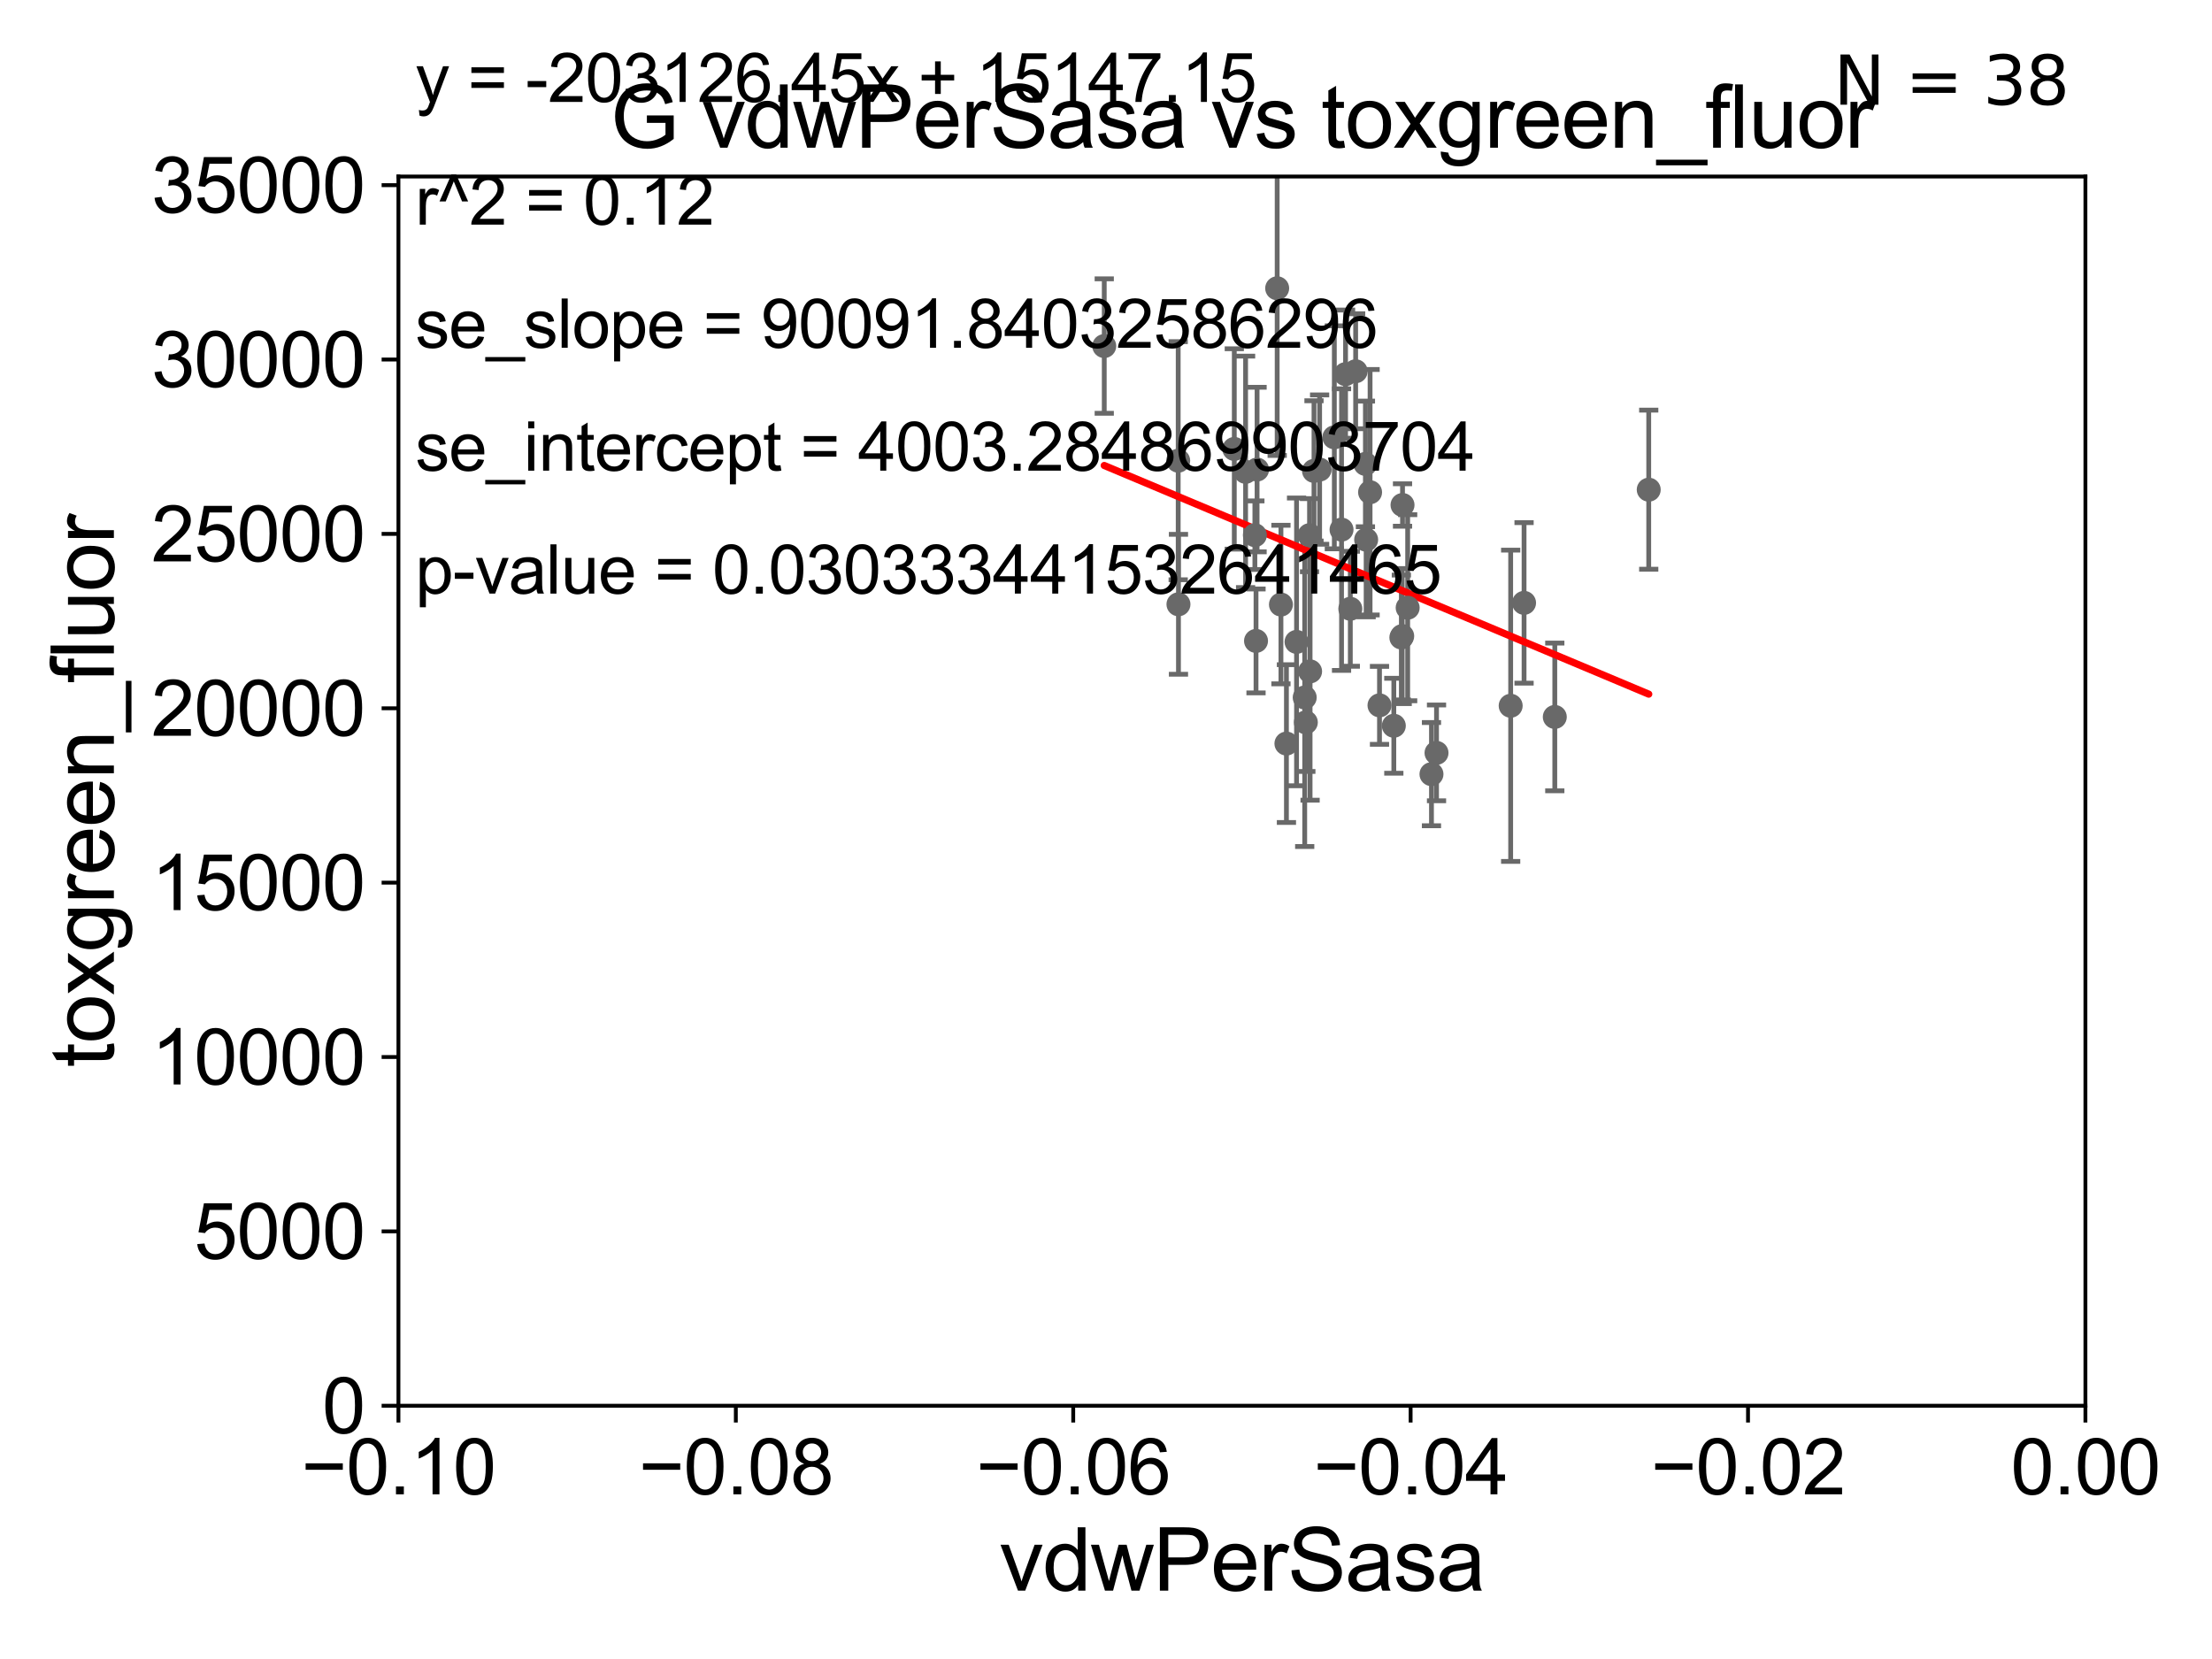 <?xml version="1.0" encoding="utf-8" standalone="no"?>
<!DOCTYPE svg PUBLIC "-//W3C//DTD SVG 1.1//EN"
  "http://www.w3.org/Graphics/SVG/1.1/DTD/svg11.dtd">
<svg xmlns:xlink="http://www.w3.org/1999/xlink" width="460.8pt" height="345.6pt" viewBox="0 0 460.8 345.6" xmlns="http://www.w3.org/2000/svg" version="1.1">
 <defs>
  <style type="text/css">*{stroke-linejoin: round; stroke-linecap: butt}</style>
 </defs>
 <g id="figure_1">
  <g id="patch_1">
   <path d="M 0 345.6 
L 460.8 345.6 
L 460.8 0 
L 0 0 
z
" style="fill: #ffffff"/>
  </g>
  <g id="axes_1">
   <g id="patch_2">
    <path d="M 83 292.84 
L 434.43 292.84 
L 434.43 36.775 
L 83 36.775 
z
" style="fill: #ffffff"/>
   </g>
   <g id="PathCollection_1">
    <defs>
     <path id="md4a8e510f9" d="M 0 1.118 
C 0.297 1.118 0.581 1 0.791 0.791 
C 1 0.581 1.118 0.297 1.118 0 
C 1.118 -0.297 1 -0.581 0.791 -0.791 
C 0.581 -1 0.297 -1.118 0 -1.118 
C -0.297 -1.118 -0.581 -1 -0.791 -0.791 
C -1 -0.581 -1.118 -0.297 -1.118 0 
C -1.118 0.297 -1 0.581 -0.791 0.791 
C -0.581 1 -0.297 1.118 0 1.118 
z
" style="stroke: #696969"/>
    </defs>
    <g clip-path="url(#p62e3c67d82)">
     <use xlink:href="#md4a8e510f9" x="272.799" y="111.488" style="fill: #696969; stroke: #696969"/>
     <use xlink:href="#md4a8e510f9" x="245.44" y="95.974" style="fill: #696969; stroke: #696969"/>
     <use xlink:href="#md4a8e510f9" x="292.171" y="105.2" style="fill: #696969; stroke: #696969"/>
     <use xlink:href="#md4a8e510f9" x="245.496" y="125.886" style="fill: #696969; stroke: #696969"/>
     <use xlink:href="#md4a8e510f9" x="282.407" y="77.339" style="fill: #696969; stroke: #696969"/>
     <use xlink:href="#md4a8e510f9" x="272.031" y="150.485" style="fill: #696969; stroke: #696969"/>
     <use xlink:href="#md4a8e510f9" x="277.967" y="91.102" style="fill: #696969; stroke: #696969"/>
     <use xlink:href="#md4a8e510f9" x="298.202" y="161.27" style="fill: #696969; stroke: #696969"/>
     <use xlink:href="#md4a8e510f9" x="291.928" y="132.803" style="fill: #696969; stroke: #696969"/>
     <use xlink:href="#md4a8e510f9" x="261.652" y="133.517" style="fill: #696969; stroke: #696969"/>
     <use xlink:href="#md4a8e510f9" x="271.795" y="145.302" style="fill: #696969; stroke: #696969"/>
     <use xlink:href="#md4a8e510f9" x="314.7" y="147.023" style="fill: #696969; stroke: #696969"/>
     <use xlink:href="#md4a8e510f9" x="290.359" y="151.189" style="fill: #696969; stroke: #696969"/>
     <use xlink:href="#md4a8e510f9" x="293.243" y="126.6" style="fill: #696969; stroke: #696969"/>
     <use xlink:href="#md4a8e510f9" x="323.892" y="149.352" style="fill: #696969; stroke: #696969"/>
     <use xlink:href="#md4a8e510f9" x="343.461" y="102.009" style="fill: #696969; stroke: #696969"/>
     <use xlink:href="#md4a8e510f9" x="284.442" y="96.642" style="fill: #696969; stroke: #696969"/>
     <use xlink:href="#md4a8e510f9" x="266.059" y="60.054" style="fill: #696969; stroke: #696969"/>
     <use xlink:href="#md4a8e510f9" x="270.095" y="133.718" style="fill: #696969; stroke: #696969"/>
     <use xlink:href="#md4a8e510f9" x="279.467" y="110.328" style="fill: #696969; stroke: #696969"/>
     <use xlink:href="#md4a8e510f9" x="259.479" y="98.294" style="fill: #696969; stroke: #696969"/>
     <use xlink:href="#md4a8e510f9" x="292.105" y="132.506" style="fill: #696969; stroke: #696969"/>
     <use xlink:href="#md4a8e510f9" x="257.126" y="93.526" style="fill: #696969; stroke: #696969"/>
     <use xlink:href="#md4a8e510f9" x="261.413" y="111.489" style="fill: #696969; stroke: #696969"/>
     <use xlink:href="#md4a8e510f9" x="281.296" y="126.822" style="fill: #696969; stroke: #696969"/>
     <use xlink:href="#md4a8e510f9" x="280.304" y="77.939" style="fill: #696969; stroke: #696969"/>
     <use xlink:href="#md4a8e510f9" x="273.73" y="98.095" style="fill: #696969; stroke: #696969"/>
     <use xlink:href="#md4a8e510f9" x="317.49" y="125.59" style="fill: #696969; stroke: #696969"/>
     <use xlink:href="#md4a8e510f9" x="230.036" y="72.091" style="fill: #696969; stroke: #696969"/>
     <use xlink:href="#md4a8e510f9" x="287.375" y="146.936" style="fill: #696969; stroke: #696969"/>
     <use xlink:href="#md4a8e510f9" x="272.916" y="139.863" style="fill: #696969; stroke: #696969"/>
     <use xlink:href="#md4a8e510f9" x="261.872" y="97.813" style="fill: #696969; stroke: #696969"/>
     <use xlink:href="#md4a8e510f9" x="284.594" y="112.428" style="fill: #696969; stroke: #696969"/>
     <use xlink:href="#md4a8e510f9" x="274.9" y="97.821" style="fill: #696969; stroke: #696969"/>
     <use xlink:href="#md4a8e510f9" x="285.413" y="102.541" style="fill: #696969; stroke: #696969"/>
     <use xlink:href="#md4a8e510f9" x="266.844" y="125.939" style="fill: #696969; stroke: #696969"/>
     <use xlink:href="#md4a8e510f9" x="267.987" y="154.9" style="fill: #696969; stroke: #696969"/>
     <use xlink:href="#md4a8e510f9" x="299.253" y="156.841" style="fill: #696969; stroke: #696969"/>
    </g>
   </g>
   <g id="matplotlib.axis_1">
    <g id="xtick_1">
     <g id="line2d_1">
      <defs>
       <path id="m0593f6571a" d="M 0 0 
L 0 3.5 
" style="stroke: #000000; stroke-width: 0.8"/>
      </defs>
      <g>
       <use xlink:href="#m0593f6571a" x="83" y="292.84" style="stroke: #000000; stroke-width: 0.8"/>
      </g>
     </g>
     <g id="text_1">
      <!-- −0.10 -->
      <g transform="translate(62.759 311.293)scale(0.16 -0.16)">
       <defs>
        <path id="ArialMT-2212" d="M 3381 1997 
L 356 1997 
L 356 2522 
L 3381 2522 
L 3381 1997 
z
" transform="scale(0.016)"/>
        <path id="ArialMT-30" d="M 266 2259 
Q 266 3072 433 3567 
Q 600 4063 929 4331 
Q 1259 4600 1759 4600 
Q 2128 4600 2406 4451 
Q 2684 4303 2865 4023 
Q 3047 3744 3150 3342 
Q 3253 2941 3253 2259 
Q 3253 1453 3087 958 
Q 2922 463 2592 192 
Q 2263 -78 1759 -78 
Q 1097 -78 719 397 
Q 266 969 266 2259 
z
M 844 2259 
Q 844 1131 1108 757 
Q 1372 384 1759 384 
Q 2147 384 2411 759 
Q 2675 1134 2675 2259 
Q 2675 3391 2411 3762 
Q 2147 4134 1753 4134 
Q 1366 4134 1134 3806 
Q 844 3388 844 2259 
z
" transform="scale(0.016)"/>
        <path id="ArialMT-2e" d="M 581 0 
L 581 641 
L 1222 641 
L 1222 0 
L 581 0 
z
" transform="scale(0.016)"/>
        <path id="ArialMT-31" d="M 2384 0 
L 1822 0 
L 1822 3584 
Q 1619 3391 1289 3197 
Q 959 3003 697 2906 
L 697 3450 
Q 1169 3672 1522 3987 
Q 1875 4303 2022 4600 
L 2384 4600 
L 2384 0 
z
" transform="scale(0.016)"/>
       </defs>
       <use xlink:href="#ArialMT-2212"/>
       <use xlink:href="#ArialMT-30" x="58.398"/>
       <use xlink:href="#ArialMT-2e" x="114.014"/>
       <use xlink:href="#ArialMT-31" x="141.797"/>
       <use xlink:href="#ArialMT-30" x="197.412"/>
      </g>
     </g>
    </g>
    <g id="xtick_2">
     <g id="line2d_2">
      <g>
       <use xlink:href="#m0593f6571a" x="153.286" y="292.84" style="stroke: #000000; stroke-width: 0.8"/>
      </g>
     </g>
     <g id="text_2">
      <!-- −0.08 -->
      <g transform="translate(133.045 311.293)scale(0.16 -0.16)">
       <defs>
        <path id="ArialMT-38" d="M 1131 2484 
Q 781 2613 612 2850 
Q 444 3088 444 3419 
Q 444 3919 803 4259 
Q 1163 4600 1759 4600 
Q 2359 4600 2725 4251 
Q 3091 3903 3091 3403 
Q 3091 3084 2923 2848 
Q 2756 2613 2416 2484 
Q 2838 2347 3058 2040 
Q 3278 1734 3278 1309 
Q 3278 722 2862 322 
Q 2447 -78 1769 -78 
Q 1091 -78 675 323 
Q 259 725 259 1325 
Q 259 1772 486 2073 
Q 713 2375 1131 2484 
z
M 1019 3438 
Q 1019 3113 1228 2906 
Q 1438 2700 1772 2700 
Q 2097 2700 2305 2904 
Q 2513 3109 2513 3406 
Q 2513 3716 2298 3927 
Q 2084 4138 1766 4138 
Q 1444 4138 1231 3931 
Q 1019 3725 1019 3438 
z
M 838 1322 
Q 838 1081 952 856 
Q 1066 631 1291 507 
Q 1516 384 1775 384 
Q 2178 384 2440 643 
Q 2703 903 2703 1303 
Q 2703 1709 2433 1975 
Q 2163 2241 1756 2241 
Q 1359 2241 1098 1978 
Q 838 1716 838 1322 
z
" transform="scale(0.016)"/>
       </defs>
       <use xlink:href="#ArialMT-2212"/>
       <use xlink:href="#ArialMT-30" x="58.398"/>
       <use xlink:href="#ArialMT-2e" x="114.014"/>
       <use xlink:href="#ArialMT-30" x="141.797"/>
       <use xlink:href="#ArialMT-38" x="197.412"/>
      </g>
     </g>
    </g>
    <g id="xtick_3">
     <g id="line2d_3">
      <g>
       <use xlink:href="#m0593f6571a" x="223.572" y="292.84" style="stroke: #000000; stroke-width: 0.8"/>
      </g>
     </g>
     <g id="text_3">
      <!-- −0.06 -->
      <g transform="translate(203.331 311.293)scale(0.16 -0.16)">
       <defs>
        <path id="ArialMT-36" d="M 3184 3459 
L 2625 3416 
Q 2550 3747 2413 3897 
Q 2184 4138 1850 4138 
Q 1581 4138 1378 3988 
Q 1113 3794 959 3422 
Q 806 3050 800 2363 
Q 1003 2672 1297 2822 
Q 1591 2972 1913 2972 
Q 2475 2972 2870 2558 
Q 3266 2144 3266 1488 
Q 3266 1056 3080 686 
Q 2894 316 2569 119 
Q 2244 -78 1831 -78 
Q 1128 -78 684 439 
Q 241 956 241 2144 
Q 241 3472 731 4075 
Q 1159 4600 1884 4600 
Q 2425 4600 2770 4297 
Q 3116 3994 3184 3459 
z
M 888 1484 
Q 888 1194 1011 928 
Q 1134 663 1356 523 
Q 1578 384 1822 384 
Q 2178 384 2434 671 
Q 2691 959 2691 1453 
Q 2691 1928 2437 2201 
Q 2184 2475 1800 2475 
Q 1419 2475 1153 2201 
Q 888 1928 888 1484 
z
" transform="scale(0.016)"/>
       </defs>
       <use xlink:href="#ArialMT-2212"/>
       <use xlink:href="#ArialMT-30" x="58.398"/>
       <use xlink:href="#ArialMT-2e" x="114.014"/>
       <use xlink:href="#ArialMT-30" x="141.797"/>
       <use xlink:href="#ArialMT-36" x="197.412"/>
      </g>
     </g>
    </g>
    <g id="xtick_4">
     <g id="line2d_4">
      <g>
       <use xlink:href="#m0593f6571a" x="293.858" y="292.84" style="stroke: #000000; stroke-width: 0.8"/>
      </g>
     </g>
     <g id="text_4">
      <!-- −0.04 -->
      <g transform="translate(273.617 311.293)scale(0.16 -0.16)">
       <defs>
        <path id="ArialMT-34" d="M 2069 0 
L 2069 1097 
L 81 1097 
L 81 1613 
L 2172 4581 
L 2631 4581 
L 2631 1613 
L 3250 1613 
L 3250 1097 
L 2631 1097 
L 2631 0 
L 2069 0 
z
M 2069 1613 
L 2069 3678 
L 634 1613 
L 2069 1613 
z
" transform="scale(0.016)"/>
       </defs>
       <use xlink:href="#ArialMT-2212"/>
       <use xlink:href="#ArialMT-30" x="58.398"/>
       <use xlink:href="#ArialMT-2e" x="114.014"/>
       <use xlink:href="#ArialMT-30" x="141.797"/>
       <use xlink:href="#ArialMT-34" x="197.412"/>
      </g>
     </g>
    </g>
    <g id="xtick_5">
     <g id="line2d_5">
      <g>
       <use xlink:href="#m0593f6571a" x="364.144" y="292.84" style="stroke: #000000; stroke-width: 0.8"/>
      </g>
     </g>
     <g id="text_5">
      <!-- −0.02 -->
      <g transform="translate(343.903 311.293)scale(0.16 -0.16)">
       <defs>
        <path id="ArialMT-32" d="M 3222 541 
L 3222 0 
L 194 0 
Q 188 203 259 391 
Q 375 700 629 1000 
Q 884 1300 1366 1694 
Q 2113 2306 2375 2664 
Q 2638 3022 2638 3341 
Q 2638 3675 2398 3904 
Q 2159 4134 1775 4134 
Q 1369 4134 1125 3890 
Q 881 3647 878 3216 
L 300 3275 
Q 359 3922 746 4261 
Q 1134 4600 1788 4600 
Q 2447 4600 2831 4234 
Q 3216 3869 3216 3328 
Q 3216 3053 3103 2787 
Q 2991 2522 2730 2228 
Q 2469 1934 1863 1422 
Q 1356 997 1212 845 
Q 1069 694 975 541 
L 3222 541 
z
" transform="scale(0.016)"/>
       </defs>
       <use xlink:href="#ArialMT-2212"/>
       <use xlink:href="#ArialMT-30" x="58.398"/>
       <use xlink:href="#ArialMT-2e" x="114.014"/>
       <use xlink:href="#ArialMT-30" x="141.797"/>
       <use xlink:href="#ArialMT-32" x="197.412"/>
      </g>
     </g>
    </g>
    <g id="xtick_6">
     <g id="line2d_6">
      <g>
       <use xlink:href="#m0593f6571a" x="434.43" y="292.84" style="stroke: #000000; stroke-width: 0.8"/>
      </g>
     </g>
     <g id="text_6">
      <!-- 0.00 -->
      <g transform="translate(418.861 311.293)scale(0.16 -0.16)">
       <use xlink:href="#ArialMT-30"/>
       <use xlink:href="#ArialMT-2e" x="55.615"/>
       <use xlink:href="#ArialMT-30" x="83.398"/>
       <use xlink:href="#ArialMT-30" x="139.014"/>
      </g>
     </g>
    </g>
    <g id="text_7">
     <!-- vdwPerSasa -->
     <g transform="translate(208.193 331.357)scale(0.18 -0.18)">
      <defs>
       <path id="ArialMT-76" d="M 1344 0 
L 81 3319 
L 675 3319 
L 1388 1331 
Q 1503 1009 1600 663 
Q 1675 925 1809 1294 
L 2547 3319 
L 3125 3319 
L 1869 0 
L 1344 0 
z
" transform="scale(0.016)"/>
       <path id="ArialMT-64" d="M 2575 0 
L 2575 419 
Q 2259 -75 1647 -75 
Q 1250 -75 917 144 
Q 584 363 401 755 
Q 219 1147 219 1656 
Q 219 2153 384 2558 
Q 550 2963 881 3178 
Q 1213 3394 1622 3394 
Q 1922 3394 2156 3267 
Q 2391 3141 2538 2938 
L 2538 4581 
L 3097 4581 
L 3097 0 
L 2575 0 
z
M 797 1656 
Q 797 1019 1065 703 
Q 1334 388 1700 388 
Q 2069 388 2326 689 
Q 2584 991 2584 1609 
Q 2584 2291 2321 2609 
Q 2059 2928 1675 2928 
Q 1300 2928 1048 2622 
Q 797 2316 797 1656 
z
" transform="scale(0.016)"/>
       <path id="ArialMT-77" d="M 1034 0 
L 19 3319 
L 600 3319 
L 1128 1403 
L 1325 691 
Q 1338 744 1497 1375 
L 2025 3319 
L 2603 3319 
L 3100 1394 
L 3266 759 
L 3456 1400 
L 4025 3319 
L 4572 3319 
L 3534 0 
L 2950 0 
L 2422 1988 
L 2294 2553 
L 1622 0 
L 1034 0 
z
" transform="scale(0.016)"/>
       <path id="ArialMT-50" d="M 494 0 
L 494 4581 
L 2222 4581 
Q 2678 4581 2919 4538 
Q 3256 4481 3484 4323 
Q 3713 4166 3852 3881 
Q 3991 3597 3991 3256 
Q 3991 2672 3619 2267 
Q 3247 1863 2275 1863 
L 1100 1863 
L 1100 0 
L 494 0 
z
M 1100 2403 
L 2284 2403 
Q 2872 2403 3119 2622 
Q 3366 2841 3366 3238 
Q 3366 3525 3220 3729 
Q 3075 3934 2838 4000 
Q 2684 4041 2272 4041 
L 1100 4041 
L 1100 2403 
z
" transform="scale(0.016)"/>
       <path id="ArialMT-65" d="M 2694 1069 
L 3275 997 
Q 3138 488 2766 206 
Q 2394 -75 1816 -75 
Q 1088 -75 661 373 
Q 234 822 234 1631 
Q 234 2469 665 2931 
Q 1097 3394 1784 3394 
Q 2450 3394 2872 2941 
Q 3294 2488 3294 1666 
Q 3294 1616 3291 1516 
L 816 1516 
Q 847 969 1125 678 
Q 1403 388 1819 388 
Q 2128 388 2347 550 
Q 2566 713 2694 1069 
z
M 847 1978 
L 2700 1978 
Q 2663 2397 2488 2606 
Q 2219 2931 1791 2931 
Q 1403 2931 1139 2672 
Q 875 2413 847 1978 
z
" transform="scale(0.016)"/>
       <path id="ArialMT-72" d="M 416 0 
L 416 3319 
L 922 3319 
L 922 2816 
Q 1116 3169 1280 3281 
Q 1444 3394 1641 3394 
Q 1925 3394 2219 3213 
L 2025 2691 
Q 1819 2813 1613 2813 
Q 1428 2813 1281 2702 
Q 1134 2591 1072 2394 
Q 978 2094 978 1738 
L 978 0 
L 416 0 
z
" transform="scale(0.016)"/>
       <path id="ArialMT-53" d="M 288 1472 
L 859 1522 
Q 900 1178 1048 958 
Q 1197 738 1509 602 
Q 1822 466 2213 466 
Q 2559 466 2825 569 
Q 3091 672 3220 851 
Q 3350 1031 3350 1244 
Q 3350 1459 3225 1620 
Q 3100 1781 2813 1891 
Q 2628 1963 1997 2114 
Q 1366 2266 1113 2400 
Q 784 2572 623 2826 
Q 463 3081 463 3397 
Q 463 3744 659 4045 
Q 856 4347 1234 4503 
Q 1613 4659 2075 4659 
Q 2584 4659 2973 4495 
Q 3363 4331 3572 4012 
Q 3781 3694 3797 3291 
L 3216 3247 
Q 3169 3681 2898 3903 
Q 2628 4125 2100 4125 
Q 1550 4125 1298 3923 
Q 1047 3722 1047 3438 
Q 1047 3191 1225 3031 
Q 1400 2872 2139 2705 
Q 2878 2538 3153 2413 
Q 3553 2228 3743 1945 
Q 3934 1663 3934 1294 
Q 3934 928 3725 604 
Q 3516 281 3123 101 
Q 2731 -78 2241 -78 
Q 1619 -78 1198 103 
Q 778 284 539 648 
Q 300 1013 288 1472 
z
" transform="scale(0.016)"/>
       <path id="ArialMT-61" d="M 2588 409 
Q 2275 144 1986 34 
Q 1697 -75 1366 -75 
Q 819 -75 525 192 
Q 231 459 231 875 
Q 231 1119 342 1320 
Q 453 1522 633 1644 
Q 813 1766 1038 1828 
Q 1203 1872 1538 1913 
Q 2219 1994 2541 2106 
Q 2544 2222 2544 2253 
Q 2544 2597 2384 2738 
Q 2169 2928 1744 2928 
Q 1347 2928 1158 2789 
Q 969 2650 878 2297 
L 328 2372 
Q 403 2725 575 2942 
Q 747 3159 1072 3276 
Q 1397 3394 1825 3394 
Q 2250 3394 2515 3294 
Q 2781 3194 2906 3042 
Q 3031 2891 3081 2659 
Q 3109 2516 3109 2141 
L 3109 1391 
Q 3109 606 3145 398 
Q 3181 191 3288 0 
L 2700 0 
Q 2613 175 2588 409 
z
M 2541 1666 
Q 2234 1541 1622 1453 
Q 1275 1403 1131 1340 
Q 988 1278 909 1158 
Q 831 1038 831 891 
Q 831 666 1001 516 
Q 1172 366 1500 366 
Q 1825 366 2078 508 
Q 2331 650 2450 897 
Q 2541 1088 2541 1459 
L 2541 1666 
z
" transform="scale(0.016)"/>
       <path id="ArialMT-73" d="M 197 991 
L 753 1078 
Q 800 744 1014 566 
Q 1228 388 1613 388 
Q 2000 388 2187 545 
Q 2375 703 2375 916 
Q 2375 1106 2209 1216 
Q 2094 1291 1634 1406 
Q 1016 1563 777 1677 
Q 538 1791 414 1992 
Q 291 2194 291 2438 
Q 291 2659 392 2848 
Q 494 3038 669 3163 
Q 800 3259 1026 3326 
Q 1253 3394 1513 3394 
Q 1903 3394 2198 3281 
Q 2494 3169 2634 2976 
Q 2775 2784 2828 2463 
L 2278 2388 
Q 2241 2644 2061 2787 
Q 1881 2931 1553 2931 
Q 1166 2931 1000 2803 
Q 834 2675 834 2503 
Q 834 2394 903 2306 
Q 972 2216 1119 2156 
Q 1203 2125 1616 2013 
Q 2213 1853 2448 1751 
Q 2684 1650 2818 1456 
Q 2953 1263 2953 975 
Q 2953 694 2789 445 
Q 2625 197 2315 61 
Q 2006 -75 1616 -75 
Q 969 -75 630 194 
Q 291 463 197 991 
z
" transform="scale(0.016)"/>
      </defs>
      <use xlink:href="#ArialMT-76"/>
      <use xlink:href="#ArialMT-64" x="50"/>
      <use xlink:href="#ArialMT-77" x="105.615"/>
      <use xlink:href="#ArialMT-50" x="177.832"/>
      <use xlink:href="#ArialMT-65" x="244.531"/>
      <use xlink:href="#ArialMT-72" x="300.146"/>
      <use xlink:href="#ArialMT-53" x="333.447"/>
      <use xlink:href="#ArialMT-61" x="400.146"/>
      <use xlink:href="#ArialMT-73" x="455.762"/>
      <use xlink:href="#ArialMT-61" x="505.762"/>
     </g>
    </g>
   </g>
   <g id="matplotlib.axis_2">
    <g id="ytick_1">
     <g id="line2d_7">
      <defs>
       <path id="m35021162a1" d="M 0 0 
L -3.5 0 
" style="stroke: #000000; stroke-width: 0.8"/>
      </defs>
      <g>
       <use xlink:href="#m35021162a1" x="83" y="292.84" style="stroke: #000000; stroke-width: 0.8"/>
      </g>
     </g>
     <g id="text_8">
      <!-- 0 -->
      <g transform="translate(67.103 298.566)scale(0.16 -0.16)">
       <use xlink:href="#ArialMT-30"/>
      </g>
     </g>
    </g>
    <g id="ytick_2">
     <g id="line2d_8">
      <g>
       <use xlink:href="#m35021162a1" x="83" y="256.516" style="stroke: #000000; stroke-width: 0.8"/>
      </g>
     </g>
     <g id="text_9">
      <!-- 5000 -->
      <g transform="translate(40.41 262.242)scale(0.16 -0.16)">
       <defs>
        <path id="ArialMT-35" d="M 266 1200 
L 856 1250 
Q 922 819 1161 601 
Q 1400 384 1738 384 
Q 2144 384 2425 690 
Q 2706 997 2706 1503 
Q 2706 1984 2436 2262 
Q 2166 2541 1728 2541 
Q 1456 2541 1237 2417 
Q 1019 2294 894 2097 
L 366 2166 
L 809 4519 
L 3088 4519 
L 3088 3981 
L 1259 3981 
L 1013 2750 
Q 1425 3038 1878 3038 
Q 2478 3038 2890 2622 
Q 3303 2206 3303 1553 
Q 3303 931 2941 478 
Q 2500 -78 1738 -78 
Q 1113 -78 717 272 
Q 322 622 266 1200 
z
" transform="scale(0.016)"/>
       </defs>
       <use xlink:href="#ArialMT-35"/>
       <use xlink:href="#ArialMT-30" x="55.615"/>
       <use xlink:href="#ArialMT-30" x="111.23"/>
       <use xlink:href="#ArialMT-30" x="166.846"/>
      </g>
     </g>
    </g>
    <g id="ytick_3">
     <g id="line2d_9">
      <g>
       <use xlink:href="#m35021162a1" x="83" y="220.192" style="stroke: #000000; stroke-width: 0.8"/>
      </g>
     </g>
     <g id="text_10">
      <!-- 10000 -->
      <g transform="translate(31.512 225.918)scale(0.16 -0.16)">
       <use xlink:href="#ArialMT-31"/>
       <use xlink:href="#ArialMT-30" x="55.615"/>
       <use xlink:href="#ArialMT-30" x="111.23"/>
       <use xlink:href="#ArialMT-30" x="166.846"/>
       <use xlink:href="#ArialMT-30" x="222.461"/>
      </g>
     </g>
    </g>
    <g id="ytick_4">
     <g id="line2d_10">
      <g>
       <use xlink:href="#m35021162a1" x="83" y="183.867" style="stroke: #000000; stroke-width: 0.8"/>
      </g>
     </g>
     <g id="text_11">
      <!-- 15000 -->
      <g transform="translate(31.512 189.594)scale(0.16 -0.16)">
       <use xlink:href="#ArialMT-31"/>
       <use xlink:href="#ArialMT-35" x="55.615"/>
       <use xlink:href="#ArialMT-30" x="111.23"/>
       <use xlink:href="#ArialMT-30" x="166.846"/>
       <use xlink:href="#ArialMT-30" x="222.461"/>
      </g>
     </g>
    </g>
    <g id="ytick_5">
     <g id="line2d_11">
      <g>
       <use xlink:href="#m35021162a1" x="83" y="147.543" style="stroke: #000000; stroke-width: 0.8"/>
      </g>
     </g>
     <g id="text_12">
      <!-- 20000 -->
      <g transform="translate(31.512 153.27)scale(0.16 -0.16)">
       <use xlink:href="#ArialMT-32"/>
       <use xlink:href="#ArialMT-30" x="55.615"/>
       <use xlink:href="#ArialMT-30" x="111.23"/>
       <use xlink:href="#ArialMT-30" x="166.846"/>
       <use xlink:href="#ArialMT-30" x="222.461"/>
      </g>
     </g>
    </g>
    <g id="ytick_6">
     <g id="line2d_12">
      <g>
       <use xlink:href="#m35021162a1" x="83" y="111.219" style="stroke: #000000; stroke-width: 0.8"/>
      </g>
     </g>
     <g id="text_13">
      <!-- 25000 -->
      <g transform="translate(31.512 116.945)scale(0.16 -0.16)">
       <use xlink:href="#ArialMT-32"/>
       <use xlink:href="#ArialMT-35" x="55.615"/>
       <use xlink:href="#ArialMT-30" x="111.23"/>
       <use xlink:href="#ArialMT-30" x="166.846"/>
       <use xlink:href="#ArialMT-30" x="222.461"/>
      </g>
     </g>
    </g>
    <g id="ytick_7">
     <g id="line2d_13">
      <g>
       <use xlink:href="#m35021162a1" x="83" y="74.895" style="stroke: #000000; stroke-width: 0.8"/>
      </g>
     </g>
     <g id="text_14">
      <!-- 30000 -->
      <g transform="translate(31.512 80.621)scale(0.16 -0.16)">
       <defs>
        <path id="ArialMT-33" d="M 269 1209 
L 831 1284 
Q 928 806 1161 595 
Q 1394 384 1728 384 
Q 2125 384 2398 659 
Q 2672 934 2672 1341 
Q 2672 1728 2419 1979 
Q 2166 2231 1775 2231 
Q 1616 2231 1378 2169 
L 1441 2663 
Q 1497 2656 1531 2656 
Q 1891 2656 2178 2843 
Q 2466 3031 2466 3422 
Q 2466 3731 2256 3934 
Q 2047 4138 1716 4138 
Q 1388 4138 1169 3931 
Q 950 3725 888 3313 
L 325 3413 
Q 428 3978 793 4289 
Q 1159 4600 1703 4600 
Q 2078 4600 2393 4439 
Q 2709 4278 2876 4000 
Q 3044 3722 3044 3409 
Q 3044 3113 2884 2869 
Q 2725 2625 2413 2481 
Q 2819 2388 3044 2092 
Q 3269 1797 3269 1353 
Q 3269 753 2831 336 
Q 2394 -81 1725 -81 
Q 1122 -81 723 278 
Q 325 638 269 1209 
z
" transform="scale(0.016)"/>
       </defs>
       <use xlink:href="#ArialMT-33"/>
       <use xlink:href="#ArialMT-30" x="55.615"/>
       <use xlink:href="#ArialMT-30" x="111.23"/>
       <use xlink:href="#ArialMT-30" x="166.846"/>
       <use xlink:href="#ArialMT-30" x="222.461"/>
      </g>
     </g>
    </g>
    <g id="ytick_8">
     <g id="line2d_14">
      <g>
       <use xlink:href="#m35021162a1" x="83" y="38.571" style="stroke: #000000; stroke-width: 0.8"/>
      </g>
     </g>
     <g id="text_15">
      <!-- 35000 -->
      <g transform="translate(31.512 44.297)scale(0.16 -0.16)">
       <use xlink:href="#ArialMT-33"/>
       <use xlink:href="#ArialMT-35" x="55.615"/>
       <use xlink:href="#ArialMT-30" x="111.23"/>
       <use xlink:href="#ArialMT-30" x="166.846"/>
       <use xlink:href="#ArialMT-30" x="222.461"/>
      </g>
     </g>
    </g>
    <g id="text_16">
     <!-- toxgreen_fluor -->
     <g transform="translate(23.724 222.34)rotate(-90)scale(0.18 -0.18)">
      <defs>
       <path id="ArialMT-74" d="M 1650 503 
L 1731 6 
Q 1494 -44 1306 -44 
Q 1000 -44 831 53 
Q 663 150 594 308 
Q 525 466 525 972 
L 525 2881 
L 113 2881 
L 113 3319 
L 525 3319 
L 525 4141 
L 1084 4478 
L 1084 3319 
L 1650 3319 
L 1650 2881 
L 1084 2881 
L 1084 941 
Q 1084 700 1114 631 
Q 1144 563 1211 522 
Q 1278 481 1403 481 
Q 1497 481 1650 503 
z
" transform="scale(0.016)"/>
       <path id="ArialMT-6f" d="M 213 1659 
Q 213 2581 725 3025 
Q 1153 3394 1769 3394 
Q 2453 3394 2887 2945 
Q 3322 2497 3322 1706 
Q 3322 1066 3130 698 
Q 2938 331 2570 128 
Q 2203 -75 1769 -75 
Q 1072 -75 642 372 
Q 213 819 213 1659 
z
M 791 1659 
Q 791 1022 1069 705 
Q 1347 388 1769 388 
Q 2188 388 2466 706 
Q 2744 1025 2744 1678 
Q 2744 2294 2464 2611 
Q 2184 2928 1769 2928 
Q 1347 2928 1069 2612 
Q 791 2297 791 1659 
z
" transform="scale(0.016)"/>
       <path id="ArialMT-78" d="M 47 0 
L 1259 1725 
L 138 3319 
L 841 3319 
L 1350 2541 
Q 1494 2319 1581 2169 
Q 1719 2375 1834 2534 
L 2394 3319 
L 3066 3319 
L 1919 1756 
L 3153 0 
L 2463 0 
L 1781 1031 
L 1600 1309 
L 728 0 
L 47 0 
z
" transform="scale(0.016)"/>
       <path id="ArialMT-67" d="M 319 -275 
L 866 -356 
Q 900 -609 1056 -725 
Q 1266 -881 1628 -881 
Q 2019 -881 2231 -725 
Q 2444 -569 2519 -288 
Q 2563 -116 2559 434 
Q 2191 0 1641 0 
Q 956 0 581 494 
Q 206 988 206 1678 
Q 206 2153 378 2554 
Q 550 2956 876 3175 
Q 1203 3394 1644 3394 
Q 2231 3394 2613 2919 
L 2613 3319 
L 3131 3319 
L 3131 450 
Q 3131 -325 2973 -648 
Q 2816 -972 2473 -1159 
Q 2131 -1347 1631 -1347 
Q 1038 -1347 672 -1080 
Q 306 -813 319 -275 
z
M 784 1719 
Q 784 1066 1043 766 
Q 1303 466 1694 466 
Q 2081 466 2343 764 
Q 2606 1063 2606 1700 
Q 2606 2309 2336 2618 
Q 2066 2928 1684 2928 
Q 1309 2928 1046 2623 
Q 784 2319 784 1719 
z
" transform="scale(0.016)"/>
       <path id="ArialMT-6e" d="M 422 0 
L 422 3319 
L 928 3319 
L 928 2847 
Q 1294 3394 1984 3394 
Q 2284 3394 2536 3286 
Q 2788 3178 2913 3003 
Q 3038 2828 3088 2588 
Q 3119 2431 3119 2041 
L 3119 0 
L 2556 0 
L 2556 2019 
Q 2556 2363 2490 2533 
Q 2425 2703 2258 2804 
Q 2091 2906 1866 2906 
Q 1506 2906 1245 2678 
Q 984 2450 984 1813 
L 984 0 
L 422 0 
z
" transform="scale(0.016)"/>
       <path id="ArialMT-5f" d="M -97 -1272 
L -97 -866 
L 3631 -866 
L 3631 -1272 
L -97 -1272 
z
" transform="scale(0.016)"/>
       <path id="ArialMT-66" d="M 556 0 
L 556 2881 
L 59 2881 
L 59 3319 
L 556 3319 
L 556 3672 
Q 556 4006 616 4169 
Q 697 4388 901 4523 
Q 1106 4659 1475 4659 
Q 1713 4659 2000 4603 
L 1916 4113 
Q 1741 4144 1584 4144 
Q 1328 4144 1222 4034 
Q 1116 3925 1116 3625 
L 1116 3319 
L 1763 3319 
L 1763 2881 
L 1116 2881 
L 1116 0 
L 556 0 
z
" transform="scale(0.016)"/>
       <path id="ArialMT-6c" d="M 409 0 
L 409 4581 
L 972 4581 
L 972 0 
L 409 0 
z
" transform="scale(0.016)"/>
       <path id="ArialMT-75" d="M 2597 0 
L 2597 488 
Q 2209 -75 1544 -75 
Q 1250 -75 995 37 
Q 741 150 617 320 
Q 494 491 444 738 
Q 409 903 409 1263 
L 409 3319 
L 972 3319 
L 972 1478 
Q 972 1038 1006 884 
Q 1059 663 1231 536 
Q 1403 409 1656 409 
Q 1909 409 2131 539 
Q 2353 669 2445 892 
Q 2538 1116 2538 1541 
L 2538 3319 
L 3100 3319 
L 3100 0 
L 2597 0 
z
" transform="scale(0.016)"/>
      </defs>
      <use xlink:href="#ArialMT-74"/>
      <use xlink:href="#ArialMT-6f" x="27.783"/>
      <use xlink:href="#ArialMT-78" x="83.398"/>
      <use xlink:href="#ArialMT-67" x="133.398"/>
      <use xlink:href="#ArialMT-72" x="189.014"/>
      <use xlink:href="#ArialMT-65" x="222.314"/>
      <use xlink:href="#ArialMT-65" x="277.93"/>
      <use xlink:href="#ArialMT-6e" x="333.545"/>
      <use xlink:href="#ArialMT-5f" x="389.16"/>
      <use xlink:href="#ArialMT-66" x="444.775"/>
      <use xlink:href="#ArialMT-6c" x="472.559"/>
      <use xlink:href="#ArialMT-75" x="494.775"/>
      <use xlink:href="#ArialMT-6f" x="550.391"/>
      <use xlink:href="#ArialMT-72" x="606.006"/>
     </g>
    </g>
   </g>
   <g id="LineCollection_1">
    <path d="M 272.799 119.104 
L 272.799 103.872 
" clip-path="url(#p62e3c67d82)" style="fill: none; stroke: #696969"/>
    <path d="M 245.44 120.774 
L 245.44 71.173 
" clip-path="url(#p62e3c67d82)" style="fill: none; stroke: #696969"/>
    <path d="M 292.171 109.621 
L 292.171 100.78 
" clip-path="url(#p62e3c67d82)" style="fill: none; stroke: #696969"/>
    <path d="M 245.496 140.457 
L 245.496 111.314 
" clip-path="url(#p62e3c67d82)" style="fill: none; stroke: #696969"/>
    <path d="M 282.407 89.318 
L 282.407 65.36 
" clip-path="url(#p62e3c67d82)" style="fill: none; stroke: #696969"/>
    <path d="M 272.031 160.712 
L 272.031 140.258 
" clip-path="url(#p62e3c67d82)" style="fill: none; stroke: #696969"/>
    <path d="M 277.967 114.329 
L 277.967 67.876 
" clip-path="url(#p62e3c67d82)" style="fill: none; stroke: #696969"/>
    <path d="M 298.202 172.022 
L 298.202 150.517 
" clip-path="url(#p62e3c67d82)" style="fill: none; stroke: #696969"/>
    <path d="M 291.928 145.809 
L 291.928 119.798 
" clip-path="url(#p62e3c67d82)" style="fill: none; stroke: #696969"/>
    <path d="M 261.652 144.34 
L 261.652 122.694 
" clip-path="url(#p62e3c67d82)" style="fill: none; stroke: #696969"/>
    <path d="M 271.795 176.343 
L 271.795 114.261 
" clip-path="url(#p62e3c67d82)" style="fill: none; stroke: #696969"/>
    <path d="M 314.7 179.444 
L 314.7 114.602 
" clip-path="url(#p62e3c67d82)" style="fill: none; stroke: #696969"/>
    <path d="M 290.359 161.08 
L 290.359 141.298 
" clip-path="url(#p62e3c67d82)" style="fill: none; stroke: #696969"/>
    <path d="M 293.243 145.98 
L 293.243 107.219 
" clip-path="url(#p62e3c67d82)" style="fill: none; stroke: #696969"/>
    <path d="M 323.892 164.74 
L 323.892 133.965 
" clip-path="url(#p62e3c67d82)" style="fill: none; stroke: #696969"/>
    <path d="M 343.461 118.578 
L 343.461 85.439 
" clip-path="url(#p62e3c67d82)" style="fill: none; stroke: #696969"/>
    <path d="M 284.442 109.725 
L 284.442 83.558 
" clip-path="url(#p62e3c67d82)" style="fill: none; stroke: #696969"/>
    <path d="M 266.059 94.883 
L 266.059 25.225 
" clip-path="url(#p62e3c67d82)" style="fill: none; stroke: #696969"/>
    <path d="M 270.095 163.689 
L 270.095 103.748 
" clip-path="url(#p62e3c67d82)" style="fill: none; stroke: #696969"/>
    <path d="M 279.467 139.658 
L 279.467 80.997 
" clip-path="url(#p62e3c67d82)" style="fill: none; stroke: #696969"/>
    <path d="M 259.479 122.401 
L 259.479 74.187 
" clip-path="url(#p62e3c67d82)" style="fill: none; stroke: #696969"/>
    <path d="M 292.105 146.575 
L 292.105 118.437 
" clip-path="url(#p62e3c67d82)" style="fill: none; stroke: #696969"/>
    <path d="M 257.126 114.398 
L 257.126 72.653 
" clip-path="url(#p62e3c67d82)" style="fill: none; stroke: #696969"/>
    <path d="M 261.413 118.631 
L 261.413 104.348 
" clip-path="url(#p62e3c67d82)" style="fill: none; stroke: #696969"/>
    <path d="M 281.296 138.793 
L 281.296 114.851 
" clip-path="url(#p62e3c67d82)" style="fill: none; stroke: #696969"/>
    <path d="M 280.304 91.293 
L 280.304 64.584 
" clip-path="url(#p62e3c67d82)" style="fill: none; stroke: #696969"/>
    <path d="M 273.73 112.707 
L 273.73 83.483 
" clip-path="url(#p62e3c67d82)" style="fill: none; stroke: #696969"/>
    <path d="M 317.49 142.311 
L 317.49 108.87 
" clip-path="url(#p62e3c67d82)" style="fill: none; stroke: #696969"/>
    <path d="M 230.036 86.098 
L 230.036 58.084 
" clip-path="url(#p62e3c67d82)" style="fill: none; stroke: #696969"/>
    <path d="M 287.375 155.054 
L 287.375 138.818 
" clip-path="url(#p62e3c67d82)" style="fill: none; stroke: #696969"/>
    <path d="M 272.916 166.691 
L 272.916 113.034 
" clip-path="url(#p62e3c67d82)" style="fill: none; stroke: #696969"/>
    <path d="M 261.872 114.953 
L 261.872 80.673 
" clip-path="url(#p62e3c67d82)" style="fill: none; stroke: #696969"/>
    <path d="M 284.594 128.494 
L 284.594 96.362 
" clip-path="url(#p62e3c67d82)" style="fill: none; stroke: #696969"/>
    <path d="M 274.9 113.372 
L 274.9 82.269 
" clip-path="url(#p62e3c67d82)" style="fill: none; stroke: #696969"/>
    <path d="M 285.413 128.111 
L 285.413 76.97 
" clip-path="url(#p62e3c67d82)" style="fill: none; stroke: #696969"/>
    <path d="M 266.844 142.455 
L 266.844 109.423 
" clip-path="url(#p62e3c67d82)" style="fill: none; stroke: #696969"/>
    <path d="M 267.987 171.336 
L 267.987 138.463 
" clip-path="url(#p62e3c67d82)" style="fill: none; stroke: #696969"/>
    <path d="M 299.253 166.82 
L 299.253 146.861 
" clip-path="url(#p62e3c67d82)" style="fill: none; stroke: #696969"/>
   </g>
   <g id="line2d_15">
    <defs>
     <path id="mfcffba9504" d="M 2 0 
L -2 -0 
" style="stroke: #696969"/>
    </defs>
    <g clip-path="url(#p62e3c67d82)">
     <use xlink:href="#mfcffba9504" x="272.799" y="119.104" style="fill: #696969; stroke: #696969"/>
     <use xlink:href="#mfcffba9504" x="245.44" y="120.774" style="fill: #696969; stroke: #696969"/>
     <use xlink:href="#mfcffba9504" x="292.171" y="109.621" style="fill: #696969; stroke: #696969"/>
     <use xlink:href="#mfcffba9504" x="245.496" y="140.457" style="fill: #696969; stroke: #696969"/>
     <use xlink:href="#mfcffba9504" x="282.407" y="89.318" style="fill: #696969; stroke: #696969"/>
     <use xlink:href="#mfcffba9504" x="272.031" y="160.712" style="fill: #696969; stroke: #696969"/>
     <use xlink:href="#mfcffba9504" x="277.967" y="114.329" style="fill: #696969; stroke: #696969"/>
     <use xlink:href="#mfcffba9504" x="298.202" y="172.022" style="fill: #696969; stroke: #696969"/>
     <use xlink:href="#mfcffba9504" x="291.928" y="145.809" style="fill: #696969; stroke: #696969"/>
     <use xlink:href="#mfcffba9504" x="261.652" y="144.34" style="fill: #696969; stroke: #696969"/>
     <use xlink:href="#mfcffba9504" x="271.795" y="176.343" style="fill: #696969; stroke: #696969"/>
     <use xlink:href="#mfcffba9504" x="314.7" y="179.444" style="fill: #696969; stroke: #696969"/>
     <use xlink:href="#mfcffba9504" x="290.359" y="161.08" style="fill: #696969; stroke: #696969"/>
     <use xlink:href="#mfcffba9504" x="293.243" y="145.98" style="fill: #696969; stroke: #696969"/>
     <use xlink:href="#mfcffba9504" x="323.892" y="164.74" style="fill: #696969; stroke: #696969"/>
     <use xlink:href="#mfcffba9504" x="343.461" y="118.578" style="fill: #696969; stroke: #696969"/>
     <use xlink:href="#mfcffba9504" x="284.442" y="109.725" style="fill: #696969; stroke: #696969"/>
     <use xlink:href="#mfcffba9504" x="266.059" y="94.883" style="fill: #696969; stroke: #696969"/>
     <use xlink:href="#mfcffba9504" x="270.095" y="163.689" style="fill: #696969; stroke: #696969"/>
     <use xlink:href="#mfcffba9504" x="279.467" y="139.658" style="fill: #696969; stroke: #696969"/>
     <use xlink:href="#mfcffba9504" x="259.479" y="122.401" style="fill: #696969; stroke: #696969"/>
     <use xlink:href="#mfcffba9504" x="292.105" y="146.575" style="fill: #696969; stroke: #696969"/>
     <use xlink:href="#mfcffba9504" x="257.126" y="114.398" style="fill: #696969; stroke: #696969"/>
     <use xlink:href="#mfcffba9504" x="261.413" y="118.631" style="fill: #696969; stroke: #696969"/>
     <use xlink:href="#mfcffba9504" x="281.296" y="138.793" style="fill: #696969; stroke: #696969"/>
     <use xlink:href="#mfcffba9504" x="280.304" y="91.293" style="fill: #696969; stroke: #696969"/>
     <use xlink:href="#mfcffba9504" x="273.73" y="112.707" style="fill: #696969; stroke: #696969"/>
     <use xlink:href="#mfcffba9504" x="317.49" y="142.311" style="fill: #696969; stroke: #696969"/>
     <use xlink:href="#mfcffba9504" x="230.036" y="86.098" style="fill: #696969; stroke: #696969"/>
     <use xlink:href="#mfcffba9504" x="287.375" y="155.054" style="fill: #696969; stroke: #696969"/>
     <use xlink:href="#mfcffba9504" x="272.916" y="166.691" style="fill: #696969; stroke: #696969"/>
     <use xlink:href="#mfcffba9504" x="261.872" y="114.953" style="fill: #696969; stroke: #696969"/>
     <use xlink:href="#mfcffba9504" x="284.594" y="128.494" style="fill: #696969; stroke: #696969"/>
     <use xlink:href="#mfcffba9504" x="274.9" y="113.372" style="fill: #696969; stroke: #696969"/>
     <use xlink:href="#mfcffba9504" x="285.413" y="128.111" style="fill: #696969; stroke: #696969"/>
     <use xlink:href="#mfcffba9504" x="266.844" y="142.455" style="fill: #696969; stroke: #696969"/>
     <use xlink:href="#mfcffba9504" x="267.987" y="171.336" style="fill: #696969; stroke: #696969"/>
     <use xlink:href="#mfcffba9504" x="299.253" y="166.82" style="fill: #696969; stroke: #696969"/>
    </g>
   </g>
   <g id="line2d_16">
    <g clip-path="url(#p62e3c67d82)">
     <use xlink:href="#mfcffba9504" x="272.799" y="103.872" style="fill: #696969; stroke: #696969"/>
     <use xlink:href="#mfcffba9504" x="245.44" y="71.173" style="fill: #696969; stroke: #696969"/>
     <use xlink:href="#mfcffba9504" x="292.171" y="100.78" style="fill: #696969; stroke: #696969"/>
     <use xlink:href="#mfcffba9504" x="245.496" y="111.314" style="fill: #696969; stroke: #696969"/>
     <use xlink:href="#mfcffba9504" x="282.407" y="65.36" style="fill: #696969; stroke: #696969"/>
     <use xlink:href="#mfcffba9504" x="272.031" y="140.258" style="fill: #696969; stroke: #696969"/>
     <use xlink:href="#mfcffba9504" x="277.967" y="67.876" style="fill: #696969; stroke: #696969"/>
     <use xlink:href="#mfcffba9504" x="298.202" y="150.517" style="fill: #696969; stroke: #696969"/>
     <use xlink:href="#mfcffba9504" x="291.928" y="119.798" style="fill: #696969; stroke: #696969"/>
     <use xlink:href="#mfcffba9504" x="261.652" y="122.694" style="fill: #696969; stroke: #696969"/>
     <use xlink:href="#mfcffba9504" x="271.795" y="114.261" style="fill: #696969; stroke: #696969"/>
     <use xlink:href="#mfcffba9504" x="314.7" y="114.602" style="fill: #696969; stroke: #696969"/>
     <use xlink:href="#mfcffba9504" x="290.359" y="141.298" style="fill: #696969; stroke: #696969"/>
     <use xlink:href="#mfcffba9504" x="293.243" y="107.219" style="fill: #696969; stroke: #696969"/>
     <use xlink:href="#mfcffba9504" x="323.892" y="133.965" style="fill: #696969; stroke: #696969"/>
     <use xlink:href="#mfcffba9504" x="343.461" y="85.439" style="fill: #696969; stroke: #696969"/>
     <use xlink:href="#mfcffba9504" x="284.442" y="83.558" style="fill: #696969; stroke: #696969"/>
     <use xlink:href="#mfcffba9504" x="266.059" y="25.225" style="fill: #696969; stroke: #696969"/>
     <use xlink:href="#mfcffba9504" x="270.095" y="103.748" style="fill: #696969; stroke: #696969"/>
     <use xlink:href="#mfcffba9504" x="279.467" y="80.997" style="fill: #696969; stroke: #696969"/>
     <use xlink:href="#mfcffba9504" x="259.479" y="74.187" style="fill: #696969; stroke: #696969"/>
     <use xlink:href="#mfcffba9504" x="292.105" y="118.437" style="fill: #696969; stroke: #696969"/>
     <use xlink:href="#mfcffba9504" x="257.126" y="72.653" style="fill: #696969; stroke: #696969"/>
     <use xlink:href="#mfcffba9504" x="261.413" y="104.348" style="fill: #696969; stroke: #696969"/>
     <use xlink:href="#mfcffba9504" x="281.296" y="114.851" style="fill: #696969; stroke: #696969"/>
     <use xlink:href="#mfcffba9504" x="280.304" y="64.584" style="fill: #696969; stroke: #696969"/>
     <use xlink:href="#mfcffba9504" x="273.73" y="83.483" style="fill: #696969; stroke: #696969"/>
     <use xlink:href="#mfcffba9504" x="317.49" y="108.87" style="fill: #696969; stroke: #696969"/>
     <use xlink:href="#mfcffba9504" x="230.036" y="58.084" style="fill: #696969; stroke: #696969"/>
     <use xlink:href="#mfcffba9504" x="287.375" y="138.818" style="fill: #696969; stroke: #696969"/>
     <use xlink:href="#mfcffba9504" x="272.916" y="113.034" style="fill: #696969; stroke: #696969"/>
     <use xlink:href="#mfcffba9504" x="261.872" y="80.673" style="fill: #696969; stroke: #696969"/>
     <use xlink:href="#mfcffba9504" x="284.594" y="96.362" style="fill: #696969; stroke: #696969"/>
     <use xlink:href="#mfcffba9504" x="274.9" y="82.269" style="fill: #696969; stroke: #696969"/>
     <use xlink:href="#mfcffba9504" x="285.413" y="76.97" style="fill: #696969; stroke: #696969"/>
     <use xlink:href="#mfcffba9504" x="266.844" y="109.423" style="fill: #696969; stroke: #696969"/>
     <use xlink:href="#mfcffba9504" x="267.987" y="138.463" style="fill: #696969; stroke: #696969"/>
     <use xlink:href="#mfcffba9504" x="299.253" y="146.861" style="fill: #696969; stroke: #696969"/>
    </g>
   </g>
   <g id="line2d_17">
    <path d="M 272.799 114.928 
L 245.44 103.44 
L 292.171 123.063 
L 245.496 103.464 
L 282.407 118.963 
L 272.031 114.606 
L 277.967 117.098 
L 298.202 125.595 
L 291.928 122.961 
L 261.652 110.248 
L 271.795 114.507 
L 314.7 132.523 
L 290.359 122.302 
L 293.243 123.513 
L 323.892 136.383 
L 343.461 144.6 
L 284.442 119.817 
L 266.059 112.098 
L 270.095 113.793 
L 279.467 117.728 
L 259.479 109.335 
L 292.105 123.035 
L 257.126 108.347 
L 261.413 110.147 
L 281.296 118.496 
L 280.304 118.08 
L 273.73 115.32 
L 317.49 133.694 
L 230.036 96.972 
L 287.375 121.049 
L 272.916 114.977 
L 261.872 110.34 
L 284.594 119.881 
L 274.9 115.811 
L 285.413 120.225 
L 266.844 112.428 
L 267.987 112.908 
L 299.253 126.037 
" clip-path="url(#p62e3c67d82)" style="fill: none; stroke: #ff0000; stroke-width: 1.5; stroke-linecap: square"/>
   </g>
   <g id="line2d_18">
    <defs>
     <path id="m1d53686642" d="M 0 2 
C 0.53 2 1.039 1.789 1.414 1.414 
C 1.789 1.039 2 0.53 2 0 
C 2 -0.53 1.789 -1.039 1.414 -1.414 
C 1.039 -1.789 0.53 -2 0 -2 
C -0.53 -2 -1.039 -1.789 -1.414 -1.414 
C -1.789 -1.039 -2 -0.53 -2 0 
C -2 0.53 -1.789 1.039 -1.414 1.414 
C -1.039 1.789 -0.53 2 0 2 
z
" style="stroke: #696969"/>
    </defs>
    <g clip-path="url(#p62e3c67d82)">
     <use xlink:href="#m1d53686642" x="272.799" y="111.488" style="fill: #696969; stroke: #696969"/>
     <use xlink:href="#m1d53686642" x="245.44" y="95.974" style="fill: #696969; stroke: #696969"/>
     <use xlink:href="#m1d53686642" x="292.171" y="105.2" style="fill: #696969; stroke: #696969"/>
     <use xlink:href="#m1d53686642" x="245.496" y="125.886" style="fill: #696969; stroke: #696969"/>
     <use xlink:href="#m1d53686642" x="282.407" y="77.339" style="fill: #696969; stroke: #696969"/>
     <use xlink:href="#m1d53686642" x="272.031" y="150.485" style="fill: #696969; stroke: #696969"/>
     <use xlink:href="#m1d53686642" x="277.967" y="91.102" style="fill: #696969; stroke: #696969"/>
     <use xlink:href="#m1d53686642" x="298.202" y="161.27" style="fill: #696969; stroke: #696969"/>
     <use xlink:href="#m1d53686642" x="291.928" y="132.803" style="fill: #696969; stroke: #696969"/>
     <use xlink:href="#m1d53686642" x="261.652" y="133.517" style="fill: #696969; stroke: #696969"/>
     <use xlink:href="#m1d53686642" x="271.795" y="145.302" style="fill: #696969; stroke: #696969"/>
     <use xlink:href="#m1d53686642" x="314.7" y="147.023" style="fill: #696969; stroke: #696969"/>
     <use xlink:href="#m1d53686642" x="290.359" y="151.189" style="fill: #696969; stroke: #696969"/>
     <use xlink:href="#m1d53686642" x="293.243" y="126.6" style="fill: #696969; stroke: #696969"/>
     <use xlink:href="#m1d53686642" x="323.892" y="149.352" style="fill: #696969; stroke: #696969"/>
     <use xlink:href="#m1d53686642" x="343.461" y="102.009" style="fill: #696969; stroke: #696969"/>
     <use xlink:href="#m1d53686642" x="284.442" y="96.642" style="fill: #696969; stroke: #696969"/>
     <use xlink:href="#m1d53686642" x="266.059" y="60.054" style="fill: #696969; stroke: #696969"/>
     <use xlink:href="#m1d53686642" x="270.095" y="133.718" style="fill: #696969; stroke: #696969"/>
     <use xlink:href="#m1d53686642" x="279.467" y="110.328" style="fill: #696969; stroke: #696969"/>
     <use xlink:href="#m1d53686642" x="259.479" y="98.294" style="fill: #696969; stroke: #696969"/>
     <use xlink:href="#m1d53686642" x="292.105" y="132.506" style="fill: #696969; stroke: #696969"/>
     <use xlink:href="#m1d53686642" x="257.126" y="93.526" style="fill: #696969; stroke: #696969"/>
     <use xlink:href="#m1d53686642" x="261.413" y="111.489" style="fill: #696969; stroke: #696969"/>
     <use xlink:href="#m1d53686642" x="281.296" y="126.822" style="fill: #696969; stroke: #696969"/>
     <use xlink:href="#m1d53686642" x="280.304" y="77.939" style="fill: #696969; stroke: #696969"/>
     <use xlink:href="#m1d53686642" x="273.73" y="98.095" style="fill: #696969; stroke: #696969"/>
     <use xlink:href="#m1d53686642" x="317.49" y="125.59" style="fill: #696969; stroke: #696969"/>
     <use xlink:href="#m1d53686642" x="230.036" y="72.091" style="fill: #696969; stroke: #696969"/>
     <use xlink:href="#m1d53686642" x="287.375" y="146.936" style="fill: #696969; stroke: #696969"/>
     <use xlink:href="#m1d53686642" x="272.916" y="139.863" style="fill: #696969; stroke: #696969"/>
     <use xlink:href="#m1d53686642" x="261.872" y="97.813" style="fill: #696969; stroke: #696969"/>
     <use xlink:href="#m1d53686642" x="284.594" y="112.428" style="fill: #696969; stroke: #696969"/>
     <use xlink:href="#m1d53686642" x="274.9" y="97.821" style="fill: #696969; stroke: #696969"/>
     <use xlink:href="#m1d53686642" x="285.413" y="102.541" style="fill: #696969; stroke: #696969"/>
     <use xlink:href="#m1d53686642" x="266.844" y="125.939" style="fill: #696969; stroke: #696969"/>
     <use xlink:href="#m1d53686642" x="267.987" y="154.9" style="fill: #696969; stroke: #696969"/>
     <use xlink:href="#m1d53686642" x="299.253" y="156.841" style="fill: #696969; stroke: #696969"/>
    </g>
   </g>
   <g id="patch_3">
    <path d="M 83 292.84 
L 83 36.775 
" style="fill: none; stroke: #000000; stroke-width: 0.8; stroke-linejoin: miter; stroke-linecap: square"/>
   </g>
   <g id="patch_4">
    <path d="M 434.43 292.84 
L 434.43 36.775 
" style="fill: none; stroke: #000000; stroke-width: 0.8; stroke-linejoin: miter; stroke-linecap: square"/>
   </g>
   <g id="patch_5">
    <path d="M 83 292.84 
L 434.43 292.84 
" style="fill: none; stroke: #000000; stroke-width: 0.8; stroke-linejoin: miter; stroke-linecap: square"/>
   </g>
   <g id="patch_6">
    <path d="M 83 36.775 
L 434.43 36.775 
" style="fill: none; stroke: #000000; stroke-width: 0.8; stroke-linejoin: miter; stroke-linecap: square"/>
   </g>
   <g id="text_17">
    <!-- N = 38 -->
    <g transform="translate(381.997 21.806)scale(0.14 -0.14)">
     <defs>
      <path id="DejaVuSans-4e" d="M 628 4666 
L 1478 4666 
L 3547 763 
L 3547 4666 
L 4159 4666 
L 4159 0 
L 3309 0 
L 1241 3903 
L 1241 0 
L 628 0 
L 628 4666 
z
" transform="scale(0.016)"/>
      <path id="DejaVuSans-20" transform="scale(0.016)"/>
      <path id="DejaVuSans-3d" d="M 678 2906 
L 4684 2906 
L 4684 2381 
L 678 2381 
L 678 2906 
z
M 678 1631 
L 4684 1631 
L 4684 1100 
L 678 1100 
L 678 1631 
z
" transform="scale(0.016)"/>
      <path id="DejaVuSans-33" d="M 2597 2516 
Q 3050 2419 3304 2112 
Q 3559 1806 3559 1356 
Q 3559 666 3084 287 
Q 2609 -91 1734 -91 
Q 1441 -91 1130 -33 
Q 819 25 488 141 
L 488 750 
Q 750 597 1062 519 
Q 1375 441 1716 441 
Q 2309 441 2620 675 
Q 2931 909 2931 1356 
Q 2931 1769 2642 2001 
Q 2353 2234 1838 2234 
L 1294 2234 
L 1294 2753 
L 1863 2753 
Q 2328 2753 2575 2939 
Q 2822 3125 2822 3475 
Q 2822 3834 2567 4026 
Q 2313 4219 1838 4219 
Q 1578 4219 1281 4162 
Q 984 4106 628 3988 
L 628 4550 
Q 988 4650 1302 4700 
Q 1616 4750 1894 4750 
Q 2613 4750 3031 4423 
Q 3450 4097 3450 3541 
Q 3450 3153 3228 2886 
Q 3006 2619 2597 2516 
z
" transform="scale(0.016)"/>
      <path id="DejaVuSans-38" d="M 2034 2216 
Q 1584 2216 1326 1975 
Q 1069 1734 1069 1313 
Q 1069 891 1326 650 
Q 1584 409 2034 409 
Q 2484 409 2743 651 
Q 3003 894 3003 1313 
Q 3003 1734 2745 1975 
Q 2488 2216 2034 2216 
z
M 1403 2484 
Q 997 2584 770 2862 
Q 544 3141 544 3541 
Q 544 4100 942 4425 
Q 1341 4750 2034 4750 
Q 2731 4750 3128 4425 
Q 3525 4100 3525 3541 
Q 3525 3141 3298 2862 
Q 3072 2584 2669 2484 
Q 3125 2378 3379 2068 
Q 3634 1759 3634 1313 
Q 3634 634 3220 271 
Q 2806 -91 2034 -91 
Q 1263 -91 848 271 
Q 434 634 434 1313 
Q 434 1759 690 2068 
Q 947 2378 1403 2484 
z
M 1172 3481 
Q 1172 3119 1398 2916 
Q 1625 2713 2034 2713 
Q 2441 2713 2670 2916 
Q 2900 3119 2900 3481 
Q 2900 3844 2670 4047 
Q 2441 4250 2034 4250 
Q 1625 4250 1398 4047 
Q 1172 3844 1172 3481 
z
" transform="scale(0.016)"/>
     </defs>
     <use xlink:href="#DejaVuSans-4e"/>
     <use xlink:href="#DejaVuSans-20" x="74.805"/>
     <use xlink:href="#DejaVuSans-3d" x="106.592"/>
     <use xlink:href="#DejaVuSans-20" x="190.381"/>
     <use xlink:href="#DejaVuSans-33" x="222.168"/>
     <use xlink:href="#DejaVuSans-38" x="285.791"/>
    </g>
   </g>
   <g id="text_18">
    <!-- r^2 = 0.12 -->
    <g transform="translate(86.514 46.796)scale(0.14 -0.14)">
     <defs>
      <path id="ArialMT-5e" d="M 747 2156 
L 169 2156 
L 1272 4659 
L 1725 4659 
L 2834 2156 
L 2269 2156 
L 1497 4022 
L 747 2156 
z
" transform="scale(0.016)"/>
      <path id="ArialMT-20" transform="scale(0.016)"/>
      <path id="ArialMT-3d" d="M 3381 2694 
L 356 2694 
L 356 3219 
L 3381 3219 
L 3381 2694 
z
M 3381 1303 
L 356 1303 
L 356 1828 
L 3381 1828 
L 3381 1303 
z
" transform="scale(0.016)"/>
     </defs>
     <use xlink:href="#ArialMT-72"/>
     <use xlink:href="#ArialMT-5e" x="33.301"/>
     <use xlink:href="#ArialMT-32" x="80.225"/>
     <use xlink:href="#ArialMT-20" x="135.84"/>
     <use xlink:href="#ArialMT-3d" x="163.623"/>
     <use xlink:href="#ArialMT-20" x="222.021"/>
     <use xlink:href="#ArialMT-30" x="249.805"/>
     <use xlink:href="#ArialMT-2e" x="305.42"/>
     <use xlink:href="#ArialMT-31" x="333.203"/>
     <use xlink:href="#ArialMT-32" x="388.818"/>
    </g>
   </g>
   <g id="text_19">
    <!-- y = -203126.45x + 15147.15 -->
    <g transform="translate(86.514 21.231)scale(0.14 -0.14)">
     <defs>
      <path id="ArialMT-79" d="M 397 -1278 
L 334 -750 
Q 519 -800 656 -800 
Q 844 -800 956 -737 
Q 1069 -675 1141 -563 
Q 1194 -478 1313 -144 
Q 1328 -97 1363 -6 
L 103 3319 
L 709 3319 
L 1400 1397 
Q 1534 1031 1641 628 
Q 1738 1016 1872 1384 
L 2581 3319 
L 3144 3319 
L 1881 -56 
Q 1678 -603 1566 -809 
Q 1416 -1088 1222 -1217 
Q 1028 -1347 759 -1347 
Q 597 -1347 397 -1278 
z
" transform="scale(0.016)"/>
      <path id="ArialMT-2d" d="M 203 1375 
L 203 1941 
L 1931 1941 
L 1931 1375 
L 203 1375 
z
" transform="scale(0.016)"/>
      <path id="ArialMT-2b" d="M 1603 741 
L 1603 1997 
L 356 1997 
L 356 2522 
L 1603 2522 
L 1603 3769 
L 2134 3769 
L 2134 2522 
L 3381 2522 
L 3381 1997 
L 2134 1997 
L 2134 741 
L 1603 741 
z
" transform="scale(0.016)"/>
      <path id="ArialMT-37" d="M 303 3981 
L 303 4522 
L 3269 4522 
L 3269 4084 
Q 2831 3619 2401 2847 
Q 1972 2075 1738 1259 
Q 1569 684 1522 0 
L 944 0 
Q 953 541 1156 1306 
Q 1359 2072 1739 2783 
Q 2119 3494 2547 3981 
L 303 3981 
z
" transform="scale(0.016)"/>
     </defs>
     <use xlink:href="#ArialMT-79"/>
     <use xlink:href="#ArialMT-20" x="50"/>
     <use xlink:href="#ArialMT-3d" x="77.783"/>
     <use xlink:href="#ArialMT-20" x="136.182"/>
     <use xlink:href="#ArialMT-2d" x="163.965"/>
     <use xlink:href="#ArialMT-32" x="197.266"/>
     <use xlink:href="#ArialMT-30" x="252.881"/>
     <use xlink:href="#ArialMT-33" x="308.496"/>
     <use xlink:href="#ArialMT-31" x="364.111"/>
     <use xlink:href="#ArialMT-32" x="419.727"/>
     <use xlink:href="#ArialMT-36" x="475.342"/>
     <use xlink:href="#ArialMT-2e" x="530.957"/>
     <use xlink:href="#ArialMT-34" x="558.74"/>
     <use xlink:href="#ArialMT-35" x="614.355"/>
     <use xlink:href="#ArialMT-78" x="669.971"/>
     <use xlink:href="#ArialMT-20" x="719.971"/>
     <use xlink:href="#ArialMT-2b" x="747.754"/>
     <use xlink:href="#ArialMT-20" x="806.152"/>
     <use xlink:href="#ArialMT-31" x="833.936"/>
     <use xlink:href="#ArialMT-35" x="889.551"/>
     <use xlink:href="#ArialMT-31" x="945.166"/>
     <use xlink:href="#ArialMT-34" x="1000.781"/>
     <use xlink:href="#ArialMT-37" x="1056.396"/>
     <use xlink:href="#ArialMT-2e" x="1112.012"/>
     <use xlink:href="#ArialMT-31" x="1139.795"/>
     <use xlink:href="#ArialMT-35" x="1195.41"/>
    </g>
   </g>
   <g id="text_20">
    <!-- se_slope = 90091.84032586296 -->
    <g transform="translate(86.514 72.444)scale(0.14 -0.14)">
     <defs>
      <path id="ArialMT-70" d="M 422 -1272 
L 422 3319 
L 934 3319 
L 934 2888 
Q 1116 3141 1344 3267 
Q 1572 3394 1897 3394 
Q 2322 3394 2647 3175 
Q 2972 2956 3137 2557 
Q 3303 2159 3303 1684 
Q 3303 1175 3120 767 
Q 2938 359 2589 142 
Q 2241 -75 1856 -75 
Q 1575 -75 1351 44 
Q 1128 163 984 344 
L 984 -1272 
L 422 -1272 
z
M 931 1641 
Q 931 1000 1190 694 
Q 1450 388 1819 388 
Q 2194 388 2461 705 
Q 2728 1022 2728 1688 
Q 2728 2322 2467 2637 
Q 2206 2953 1844 2953 
Q 1484 2953 1207 2617 
Q 931 2281 931 1641 
z
" transform="scale(0.016)"/>
      <path id="ArialMT-39" d="M 350 1059 
L 891 1109 
Q 959 728 1153 556 
Q 1347 384 1650 384 
Q 1909 384 2104 503 
Q 2300 622 2425 820 
Q 2550 1019 2634 1356 
Q 2719 1694 2719 2044 
Q 2719 2081 2716 2156 
Q 2547 1888 2255 1720 
Q 1963 1553 1622 1553 
Q 1053 1553 659 1965 
Q 266 2378 266 3053 
Q 266 3750 677 4175 
Q 1088 4600 1706 4600 
Q 2153 4600 2523 4359 
Q 2894 4119 3086 3673 
Q 3278 3228 3278 2384 
Q 3278 1506 3087 986 
Q 2897 466 2520 194 
Q 2144 -78 1638 -78 
Q 1100 -78 759 220 
Q 419 519 350 1059 
z
M 2653 3081 
Q 2653 3566 2395 3850 
Q 2138 4134 1775 4134 
Q 1400 4134 1122 3828 
Q 844 3522 844 3034 
Q 844 2597 1108 2323 
Q 1372 2050 1759 2050 
Q 2150 2050 2401 2323 
Q 2653 2597 2653 3081 
z
" transform="scale(0.016)"/>
     </defs>
     <use xlink:href="#ArialMT-73"/>
     <use xlink:href="#ArialMT-65" x="50"/>
     <use xlink:href="#ArialMT-5f" x="105.615"/>
     <use xlink:href="#ArialMT-73" x="161.23"/>
     <use xlink:href="#ArialMT-6c" x="211.23"/>
     <use xlink:href="#ArialMT-6f" x="233.447"/>
     <use xlink:href="#ArialMT-70" x="289.062"/>
     <use xlink:href="#ArialMT-65" x="344.678"/>
     <use xlink:href="#ArialMT-20" x="400.293"/>
     <use xlink:href="#ArialMT-3d" x="428.076"/>
     <use xlink:href="#ArialMT-20" x="486.475"/>
     <use xlink:href="#ArialMT-39" x="514.258"/>
     <use xlink:href="#ArialMT-30" x="569.873"/>
     <use xlink:href="#ArialMT-30" x="625.488"/>
     <use xlink:href="#ArialMT-39" x="681.104"/>
     <use xlink:href="#ArialMT-31" x="736.719"/>
     <use xlink:href="#ArialMT-2e" x="792.334"/>
     <use xlink:href="#ArialMT-38" x="820.117"/>
     <use xlink:href="#ArialMT-34" x="875.732"/>
     <use xlink:href="#ArialMT-30" x="931.348"/>
     <use xlink:href="#ArialMT-33" x="986.963"/>
     <use xlink:href="#ArialMT-32" x="1042.578"/>
     <use xlink:href="#ArialMT-35" x="1098.193"/>
     <use xlink:href="#ArialMT-38" x="1153.809"/>
     <use xlink:href="#ArialMT-36" x="1209.424"/>
     <use xlink:href="#ArialMT-32" x="1265.039"/>
     <use xlink:href="#ArialMT-39" x="1320.654"/>
     <use xlink:href="#ArialMT-36" x="1376.27"/>
    </g>
   </g>
   <g id="text_21">
    <!-- se_intercept = 4003.284869903704 -->
    <g transform="translate(86.514 98.05)scale(0.14 -0.14)">
     <defs>
      <path id="ArialMT-69" d="M 425 3934 
L 425 4581 
L 988 4581 
L 988 3934 
L 425 3934 
z
M 425 0 
L 425 3319 
L 988 3319 
L 988 0 
L 425 0 
z
" transform="scale(0.016)"/>
      <path id="ArialMT-63" d="M 2588 1216 
L 3141 1144 
Q 3050 572 2676 248 
Q 2303 -75 1759 -75 
Q 1078 -75 664 370 
Q 250 816 250 1647 
Q 250 2184 428 2587 
Q 606 2991 970 3192 
Q 1334 3394 1763 3394 
Q 2303 3394 2647 3120 
Q 2991 2847 3088 2344 
L 2541 2259 
Q 2463 2594 2264 2762 
Q 2066 2931 1784 2931 
Q 1359 2931 1093 2626 
Q 828 2322 828 1663 
Q 828 994 1084 691 
Q 1341 388 1753 388 
Q 2084 388 2306 591 
Q 2528 794 2588 1216 
z
" transform="scale(0.016)"/>
     </defs>
     <use xlink:href="#ArialMT-73"/>
     <use xlink:href="#ArialMT-65" x="50"/>
     <use xlink:href="#ArialMT-5f" x="105.615"/>
     <use xlink:href="#ArialMT-69" x="161.23"/>
     <use xlink:href="#ArialMT-6e" x="183.447"/>
     <use xlink:href="#ArialMT-74" x="239.062"/>
     <use xlink:href="#ArialMT-65" x="266.846"/>
     <use xlink:href="#ArialMT-72" x="322.461"/>
     <use xlink:href="#ArialMT-63" x="355.762"/>
     <use xlink:href="#ArialMT-65" x="405.762"/>
     <use xlink:href="#ArialMT-70" x="461.377"/>
     <use xlink:href="#ArialMT-74" x="516.992"/>
     <use xlink:href="#ArialMT-20" x="544.775"/>
     <use xlink:href="#ArialMT-3d" x="572.559"/>
     <use xlink:href="#ArialMT-20" x="630.957"/>
     <use xlink:href="#ArialMT-34" x="658.74"/>
     <use xlink:href="#ArialMT-30" x="714.355"/>
     <use xlink:href="#ArialMT-30" x="769.971"/>
     <use xlink:href="#ArialMT-33" x="825.586"/>
     <use xlink:href="#ArialMT-2e" x="881.201"/>
     <use xlink:href="#ArialMT-32" x="908.984"/>
     <use xlink:href="#ArialMT-38" x="964.6"/>
     <use xlink:href="#ArialMT-34" x="1020.215"/>
     <use xlink:href="#ArialMT-38" x="1075.83"/>
     <use xlink:href="#ArialMT-36" x="1131.445"/>
     <use xlink:href="#ArialMT-39" x="1187.061"/>
     <use xlink:href="#ArialMT-39" x="1242.676"/>
     <use xlink:href="#ArialMT-30" x="1298.291"/>
     <use xlink:href="#ArialMT-33" x="1353.906"/>
     <use xlink:href="#ArialMT-37" x="1409.521"/>
     <use xlink:href="#ArialMT-30" x="1465.137"/>
     <use xlink:href="#ArialMT-34" x="1520.752"/>
    </g>
   </g>
   <g id="text_22">
    <!-- p-value = 0.030333441532641465 -->
    <g transform="translate(86.514 123.657)scale(0.14 -0.14)">
     <use xlink:href="#ArialMT-70"/>
     <use xlink:href="#ArialMT-2d" x="55.615"/>
     <use xlink:href="#ArialMT-76" x="88.916"/>
     <use xlink:href="#ArialMT-61" x="138.916"/>
     <use xlink:href="#ArialMT-6c" x="194.531"/>
     <use xlink:href="#ArialMT-75" x="216.748"/>
     <use xlink:href="#ArialMT-65" x="272.363"/>
     <use xlink:href="#ArialMT-20" x="327.979"/>
     <use xlink:href="#ArialMT-3d" x="355.762"/>
     <use xlink:href="#ArialMT-20" x="414.16"/>
     <use xlink:href="#ArialMT-30" x="441.943"/>
     <use xlink:href="#ArialMT-2e" x="497.559"/>
     <use xlink:href="#ArialMT-30" x="525.342"/>
     <use xlink:href="#ArialMT-33" x="580.957"/>
     <use xlink:href="#ArialMT-30" x="636.572"/>
     <use xlink:href="#ArialMT-33" x="692.188"/>
     <use xlink:href="#ArialMT-33" x="747.803"/>
     <use xlink:href="#ArialMT-33" x="803.418"/>
     <use xlink:href="#ArialMT-34" x="859.033"/>
     <use xlink:href="#ArialMT-34" x="914.648"/>
     <use xlink:href="#ArialMT-31" x="970.264"/>
     <use xlink:href="#ArialMT-35" x="1025.879"/>
     <use xlink:href="#ArialMT-33" x="1081.494"/>
     <use xlink:href="#ArialMT-32" x="1137.109"/>
     <use xlink:href="#ArialMT-36" x="1192.725"/>
     <use xlink:href="#ArialMT-34" x="1248.34"/>
     <use xlink:href="#ArialMT-31" x="1303.955"/>
     <use xlink:href="#ArialMT-34" x="1359.57"/>
     <use xlink:href="#ArialMT-36" x="1415.186"/>
     <use xlink:href="#ArialMT-35" x="1470.801"/>
    </g>
   </g>
   <g id="text_23">
    <!-- G vdwPerSasa vs toxgreen_fluor -->
    <g transform="translate(127.159 30.775)scale(0.18 -0.18)">
     <defs>
      <path id="ArialMT-47" d="M 2638 1797 
L 2638 2334 
L 4578 2338 
L 4578 638 
Q 4131 281 3656 101 
Q 3181 -78 2681 -78 
Q 2006 -78 1454 211 
Q 903 500 622 1047 
Q 341 1594 341 2269 
Q 341 2938 620 3517 
Q 900 4097 1425 4378 
Q 1950 4659 2634 4659 
Q 3131 4659 3532 4498 
Q 3934 4338 4162 4050 
Q 4391 3763 4509 3300 
L 3963 3150 
Q 3859 3500 3706 3700 
Q 3553 3900 3268 4020 
Q 2984 4141 2638 4141 
Q 2222 4141 1919 4014 
Q 1616 3888 1430 3681 
Q 1244 3475 1141 3228 
Q 966 2803 966 2306 
Q 966 1694 1177 1281 
Q 1388 869 1791 669 
Q 2194 469 2647 469 
Q 3041 469 3416 620 
Q 3791 772 3984 944 
L 3984 1797 
L 2638 1797 
z
" transform="scale(0.016)"/>
     </defs>
     <use xlink:href="#ArialMT-47"/>
     <use xlink:href="#ArialMT-20" x="77.783"/>
     <use xlink:href="#ArialMT-76" x="105.566"/>
     <use xlink:href="#ArialMT-64" x="155.566"/>
     <use xlink:href="#ArialMT-77" x="211.182"/>
     <use xlink:href="#ArialMT-50" x="283.398"/>
     <use xlink:href="#ArialMT-65" x="350.098"/>
     <use xlink:href="#ArialMT-72" x="405.713"/>
     <use xlink:href="#ArialMT-53" x="439.014"/>
     <use xlink:href="#ArialMT-61" x="505.713"/>
     <use xlink:href="#ArialMT-73" x="561.328"/>
     <use xlink:href="#ArialMT-61" x="611.328"/>
     <use xlink:href="#ArialMT-20" x="666.943"/>
     <use xlink:href="#ArialMT-76" x="694.727"/>
     <use xlink:href="#ArialMT-73" x="744.727"/>
     <use xlink:href="#ArialMT-20" x="794.727"/>
     <use xlink:href="#ArialMT-74" x="822.51"/>
     <use xlink:href="#ArialMT-6f" x="850.293"/>
     <use xlink:href="#ArialMT-78" x="905.908"/>
     <use xlink:href="#ArialMT-67" x="955.908"/>
     <use xlink:href="#ArialMT-72" x="1011.523"/>
     <use xlink:href="#ArialMT-65" x="1044.824"/>
     <use xlink:href="#ArialMT-65" x="1100.439"/>
     <use xlink:href="#ArialMT-6e" x="1156.055"/>
     <use xlink:href="#ArialMT-5f" x="1211.67"/>
     <use xlink:href="#ArialMT-66" x="1267.285"/>
     <use xlink:href="#ArialMT-6c" x="1295.068"/>
     <use xlink:href="#ArialMT-75" x="1317.285"/>
     <use xlink:href="#ArialMT-6f" x="1372.9"/>
     <use xlink:href="#ArialMT-72" x="1428.516"/>
    </g>
   </g>
  </g>
 </g>
 <defs>
  <clipPath id="p62e3c67d82">
   <rect x="83" y="36.775" width="351.43" height="256.065"/>
  </clipPath>
 </defs>
</svg>
